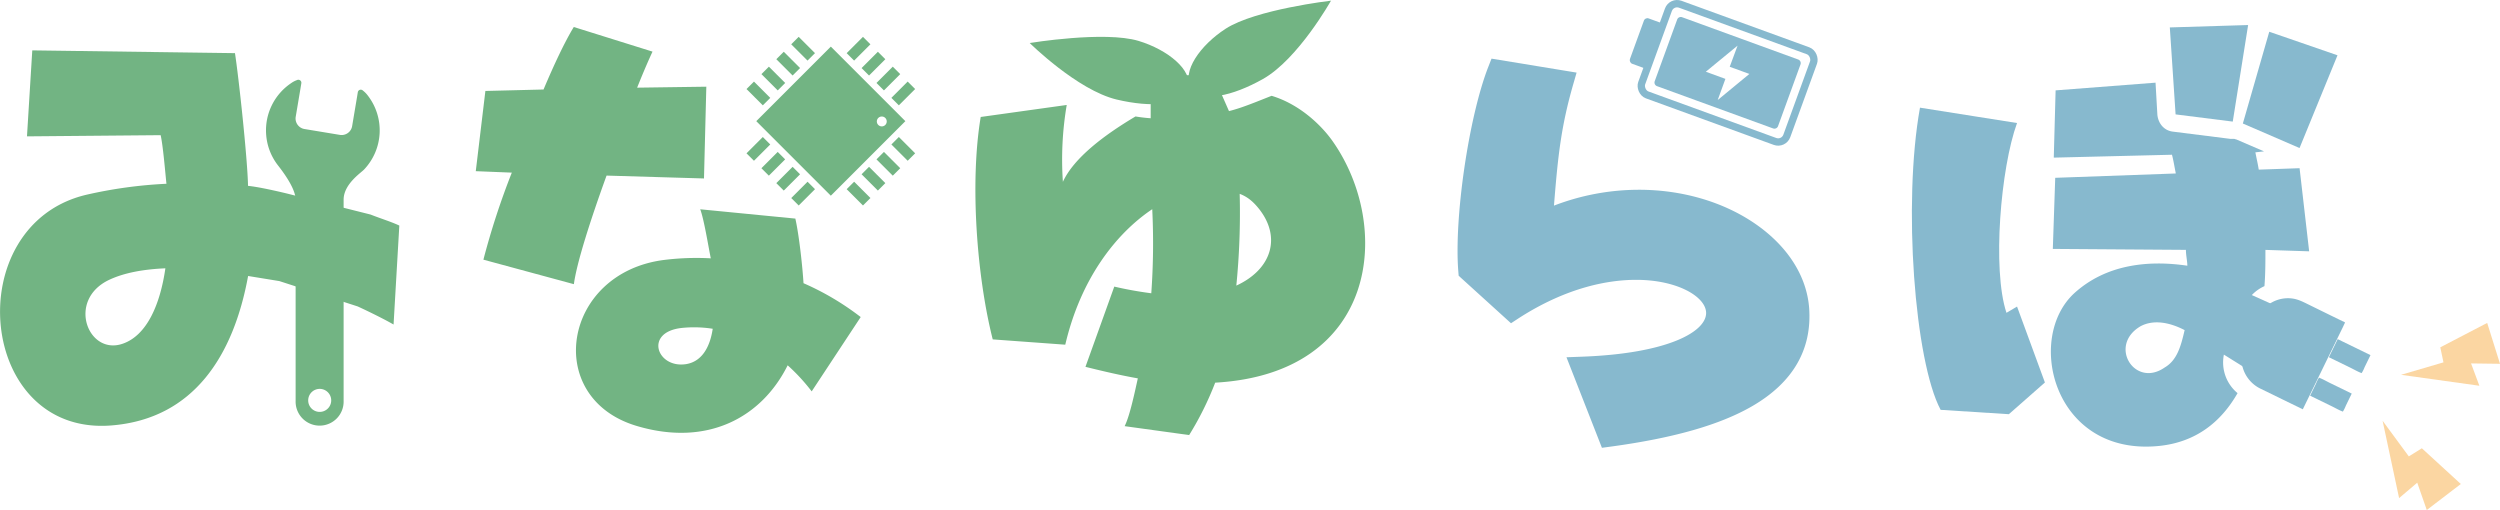<svg xmlns="http://www.w3.org/2000/svg" viewBox="0 0 1360 277.45"><defs><style>.cls-1{fill:#72b483;}.cls-2{fill:#87b9ce;}.cls-3{fill:#fbd6a2;}.cls-4{fill:none;stroke:#87b9ce;stroke-miterlimit:10;stroke-width:4px;}</style></defs><title>みなゆらぼ</title><g id="レイヤー_1" data-name="レイヤー 1"><path class="cls-1" d="M415,551.23c-7.84,42.87-29.27,77.63-74.22,81.29-73.19,6-83.12-109-13.86-125.46a246.46,246.46,0,0,1,43.65-6c-.78-7.58-1.83-20.42-3.14-26.44l-72.72.65,2.88-46.78L407.8,430l0-.36c2.09,13.33,6.9,58.19,7.16,72.56,5.49.52,15.39,2.78,20.88,4.09l45.74,11.5c6,2.35,11.24,3.92,15.68,6l-3.13,53.84c-5-2.88-12.71-6.7-19.51-9.84L432,554Zm-45-4.18c-11.76.52-22.22,2.35-30.58,6.27-23.26,11-11.5,41.3,7.32,34.76C359.82,583.64,367.14,566.91,370,547.05Z" transform="translate(-280.03 -401.09)"/><path class="cls-1" d="M543,542.35A411.76,411.76,0,0,1,558.46,495l-19.61-.79,5.23-43.64,31.63-.79c5.75-13.59,11.5-25.87,16.46-34L635,429.17c-1.83,3.93-4.71,10.46-8.37,19.61l37.64-.53L663,498.17l-53-1.56c-8.63,23.78-16.21,47.3-17.78,59.07Z" transform="translate(-280.03 -401.09)"/><path class="cls-1" d="M641.37,542.49a143.21,143.21,0,0,1,25.33-.87c-1.31-6.35-3.66-21.17-5.75-26.68L712.7,520c2.09,9.32,3.92,26.47,4.44,35.15a147,147,0,0,1,31.11,18.42L721.59,614a103.65,103.65,0,0,0-13.07-14.18c-14.12,28.37-43.65,44.45-82.07,33C575.22,617.62,586,549.47,641.37,542.49Zm26.38,37.45a65.06,65.06,0,0,0-17-.43c-20.39,2.33-13.33,22,2.35,19.69C661.47,597.93,666.18,590.52,667.75,579.94Z" transform="translate(-280.03 -401.09)"/><path class="cls-2" d="M1132.19,595.44l8.35-.31c46.75-1.69,67.83-13.59,67.62-23.92-.18-8.64-15.51-17.89-38.07-17.89-14.42,0-37.23,3.65-64.07,21l-4,2.62-28.47-25.84-.18-2.19c-2.4-29.07,5.68-84.28,16.3-111.45l1.75-4.47,46.28,7.6-1.76,6.1c-6.68,23.19-8.38,39-10.55,66.26a128.88,128.88,0,0,1,46.29-8.63c23.39,0,45.8,6.55,63.1,18.44,17.64,12.13,28.09,28.43,29.43,45.9,1.61,22.62-8.86,40.6-31.12,53.46-17.51,10.11-42.62,17.28-76.78,21.92l-4.83.65Z" transform="translate(-280.03 -401.09)"/><polygon class="cls-2" points="1250.95 80.53 1271.6 30.08 1234.48 17.27 1220.11 67.19 1250.95 80.53"/><polygon class="cls-2" points="1214.62 66.15 1222.98 13.62 1180.38 14.92 1183.52 62.23 1214.62 66.15"/><path class="cls-2" d="M1371.55,571.26c-7.84-23.52-3.14-78.93,5.75-103.24l-52.8-8.36c-9.41,52.27-2.87,138,11.24,164.39l37.12,2.36,19.6-17.25-15.16-41.3Z" transform="translate(-280.03 -401.09)"/><path class="cls-2" d="M1491.21,589.62l9.8-22a21.51,21.51,0,0,1,10.88-10.87c.53-6.65.53-13.29.53-19.72l23.79.78L1531,492.59l-22.21.78c-.53-3.4-1.31-6.53-1.83-9.41l4.7-.52-15.16-6.53c-.52,0-.52-.27-1.31-.27h-1.82l-31.11-3.92c-5-.52-8.1-4.44-8.62-9.14l-1-17.52-54.36,4.19-1,36.59,64.3-1.57c.78,2.87,1.3,6.27,2.09,10.19l-65.6,2.36-1.31,38.68,72.4.52c0,2.87.78,6.27.78,8.62-21.17-3.13-43.91-.78-61.16,14.64-27.44,24.57-11.5,89.39,46,83.38,19.86-2.09,33.52-13,42.48-28.71A21.63,21.63,0,0,1,1491.21,589.62Zm-33.67,11.43c-16.21,11.24-30.84-12-13.07-22.47,6.79-3.66,15.42-2.36,24,2.09C1466.42,589.55,1464.33,597.13,1457.54,601.05Z" transform="translate(-280.03 -401.09)"/><polygon class="cls-2" points="1216.97 156.91 1236.97 165.91 1220.97 199.91 1204.97 189.91 1216.97 156.91"/><path class="cls-1" d="M971.79,453.21h0c-10.92,4.28-22.65,9.39-30.76,9.39-6,0-11,2.85-15.06.58-4,2.27-9.09,2.42-15.06,2.42a82.21,82.21,0,0,1-13.16-1.16C880.66,474.59,864.23,487,858.24,500a177.51,177.51,0,0,1,2.09-41.81l-46.79,6.53c-6,35.81-2.09,87,6.54,121l39.46,2.88c8.37-35.81,27.45-60.38,47.31-73.71a380.88,380.88,0,0,1-.52,45.74A203.94,203.94,0,0,1,886.2,557l-15.68,43.65c10.46,2.61,19.6,4.7,28.49,6.27-1.57,7.06-4.3,20.26-7.17,26l35.09,4.84a169.75,169.75,0,0,0,14.16-28.5c88.86-5,96.44-84.94,64-131.2C999.05,469.39,987.14,457.83,971.79,453.21Zm-19.2,103.25a400.52,400.52,0,0,0,1.83-49.92c4.18,1.57,7.32,4.18,10.45,8.1C977.16,530.06,971.93,547.57,952.59,556.46Z" transform="translate(-280.03 -401.09)"/></g><g id="レイヤー_2" data-name="レイヤー 2"><path class="cls-2" d="M1508.49,573.44l-5.35,11c-.64,1.3-1.28,2.6-1.91,3.91a18.18,18.18,0,0,0-1.58,10.82,18.37,18.37,0,0,0,10.43,13.52l11.77,5.75,10.9,5.31,6.28-12.86,11.38-23.34,4.13-8.47,1-2.13c.22-.44.25-.31,0-.56a4.67,4.67,0,0,0-1.12-.55l-1.81-.88-5.25-2.56L1536,566.82c-2.85-1.39-5.61-2.87-8.81-3.32a18,18,0,0,0-18.69,9.94Z" transform="translate(-280.03 -401.09)"/><path class="cls-2" d="M1551.75,585.57l-4.8,9.85,11.83,5.77c1.85.9,3.69,2,5.61,2.74.46.18.27.24.54-.14a18.2,18.2,0,0,0,1.44-2.94l3.21-6.58-15.59-7.6Z" transform="translate(-280.03 -401.09)"/><path class="cls-2" d="M1536.74,616.35l11.83,5.77c1.85.9,3.7,2,5.61,2.74.47.18.27.24.55-.14a19,19,0,0,0,1.43-2.94l3.21-6.58-11.83-5.77c-1.85-.9-3.69-2-5.61-2.74-.46-.18-.27-.24-.54.14a18.2,18.2,0,0,0-1.44,2.94Z" transform="translate(-280.03 -401.09)"/><polygon class="cls-3" points="1353.03 175.67 1360 197.91 1344.26 197.7 1348.77 209.85 1306.16 203.9 1329.25 197.12 1327.52 188.94 1353.03 175.67"/><polygon class="cls-3" points="1338.68 263.29 1320.17 277.45 1314.98 262.58 1305.11 270.97 1296.13 228.9 1310.4 248.28 1317.49 243.86 1338.68 263.29"/><rect class="cls-4" x="1177.85" y="414.46" width="84" height="52.5" rx="5" transform="translate(-55.73 -791.72) rotate(20)"/><rect class="cls-2" x="1170.2" y="411.42" width="10.5" height="26.25" rx="2" transform="translate(-63.94 -777.51) rotate(20)"/><path class="cls-2" d="M1258.24,433.46l-63.14-23a2.1,2.1,0,0,0-2.69,1.26l-12.21,33.54a2.1,2.1,0,0,0,1.25,2.7l63.15,23a2.1,2.1,0,0,0,2.69-1.26l12.21-33.54A2.1,2.1,0,0,0,1258.24,433.46Zm-43.78,22.05,4.19-11.51L1208,440.11l17.27-14.2L1221,437.42l10.69,3.89Z" transform="translate(-280.03 -401.09)"/><path class="cls-1" d="M928,448.63c-5.21-8.43,4.87-22.92,18.8-31.92,16.24-10.48,57.29-15.26,57.29-15.26s-17.86,31.81-37,42.61C950.54,453.37,933.41,457.42,928,448.63Z" transform="translate(-280.03 -401.09)"/><path class="cls-1" d="M926.34,448.86c2.68-9.54-11-20.69-26.88-25.5-18.5-5.6-59.27,1.13-59.27,1.13s25.93,25.65,47.32,30.75C906,459.63,923.53,458.8,926.34,448.86Z" transform="translate(-280.03 -401.09)"/><rect class="cls-1" x="689.72" y="445.65" width="5.74" height="12.54" transform="translate(-396.73 221.02) rotate(-45)"/><rect class="cls-1" x="697.84" y="437.54" width="5.73" height="12.54" transform="translate(-388.62 224.38) rotate(-45)"/><rect class="cls-1" x="705.94" y="429.43" width="5.73" height="12.54" transform="translate(-380.51 227.73) rotate(-45)"/><rect class="cls-1" x="714.05" y="421.32" width="5.74" height="12.54" transform="translate(-372.4 231.09) rotate(-45)"/><rect class="cls-1" x="744.21" y="500.14" width="5.74" height="12.54" transform="translate(-419.3 275.5) rotate(-45)"/><rect class="cls-1" x="752.32" y="492.03" width="5.73" height="12.54" transform="translate(-411.19 278.86) rotate(-45)"/><rect class="cls-1" x="760.43" y="483.92" width="5.73" height="12.54" transform="translate(-403.08 282.22) rotate(-45)"/><rect class="cls-1" x="768.54" y="475.81" width="5.74" height="12.54" transform="translate(-394.97 285.58) rotate(-45)"/><rect class="cls-1" x="740.81" y="424.72" width="12.54" height="5.74" transform="translate(-363.57 252.42) rotate(-45)"/><rect class="cls-1" x="748.92" y="432.84" width="12.54" height="5.73" transform="translate(-366.93 260.53) rotate(-45)"/><rect class="cls-1" x="757.03" y="440.94" width="12.54" height="5.73" transform="translate(-370.29 268.64) rotate(-45)"/><rect class="cls-1" x="765.14" y="449.05" width="12.54" height="5.74" transform="translate(-373.65 276.75) rotate(-45)"/><rect class="cls-1" x="686.32" y="479.21" width="12.54" height="5.74" transform="translate(-418.06 229.85) rotate(-45)"/><rect class="cls-1" x="694.43" y="487.32" width="12.54" height="5.73" transform="translate(-421.42 237.96) rotate(-45)"/><rect class="cls-1" x="702.54" y="495.43" width="12.54" height="5.73" transform="translate(-424.78 246.07) rotate(-45)"/><rect class="cls-1" x="710.65" y="503.54" width="12.54" height="5.74" transform="translate(-428.13 254.18) rotate(-45)"/><path class="cls-1" d="M732,507.55,772.55,467,732,426.45,691.45,467Zm25.82-42.29a2.69,2.69,0,1,1,0,3.8A2.69,2.69,0,0,1,757.82,465.26Z" transform="translate(-280.03 -401.09)"/><path class="cls-1" d="M424.8,474A30.86,30.86,0,0,0,431,490.73c1.59,2.08,9.85,12.32,9.85,19V619.21a13.06,13.06,0,1,0,26.11,0V509.72c0-8.41,9.34-14.53,11.08-16.36a30.95,30.95,0,0,0,2.1-40.26,14.07,14.07,0,0,0-2.66-2.72,1.64,1.64,0,0,0-2.8.87l-.43,2.63-2.7,16.06a5.81,5.81,0,0,1-6.85,4.49l-18.84-3.12a5.81,5.81,0,0,1-5-6.47l2.64-15.68.46-2.77a1.65,1.65,0,0,0-2.38-1.73,12.79,12.79,0,0,0-3.09,1.61A30.93,30.93,0,0,0,424.8,474Zm22.89,144.9a6.26,6.26,0,1,1,6.25,6.26A6.25,6.25,0,0,1,447.69,618.94Z" transform="translate(-280.03 -401.09)"/></g><g id="レイヤー_3" data-name="レイヤー 3"><polygon class="cls-1" points="625.97 65.91 625.97 40.91 659.97 40.91 670.97 65.91 625.97 65.91"/></g></svg>